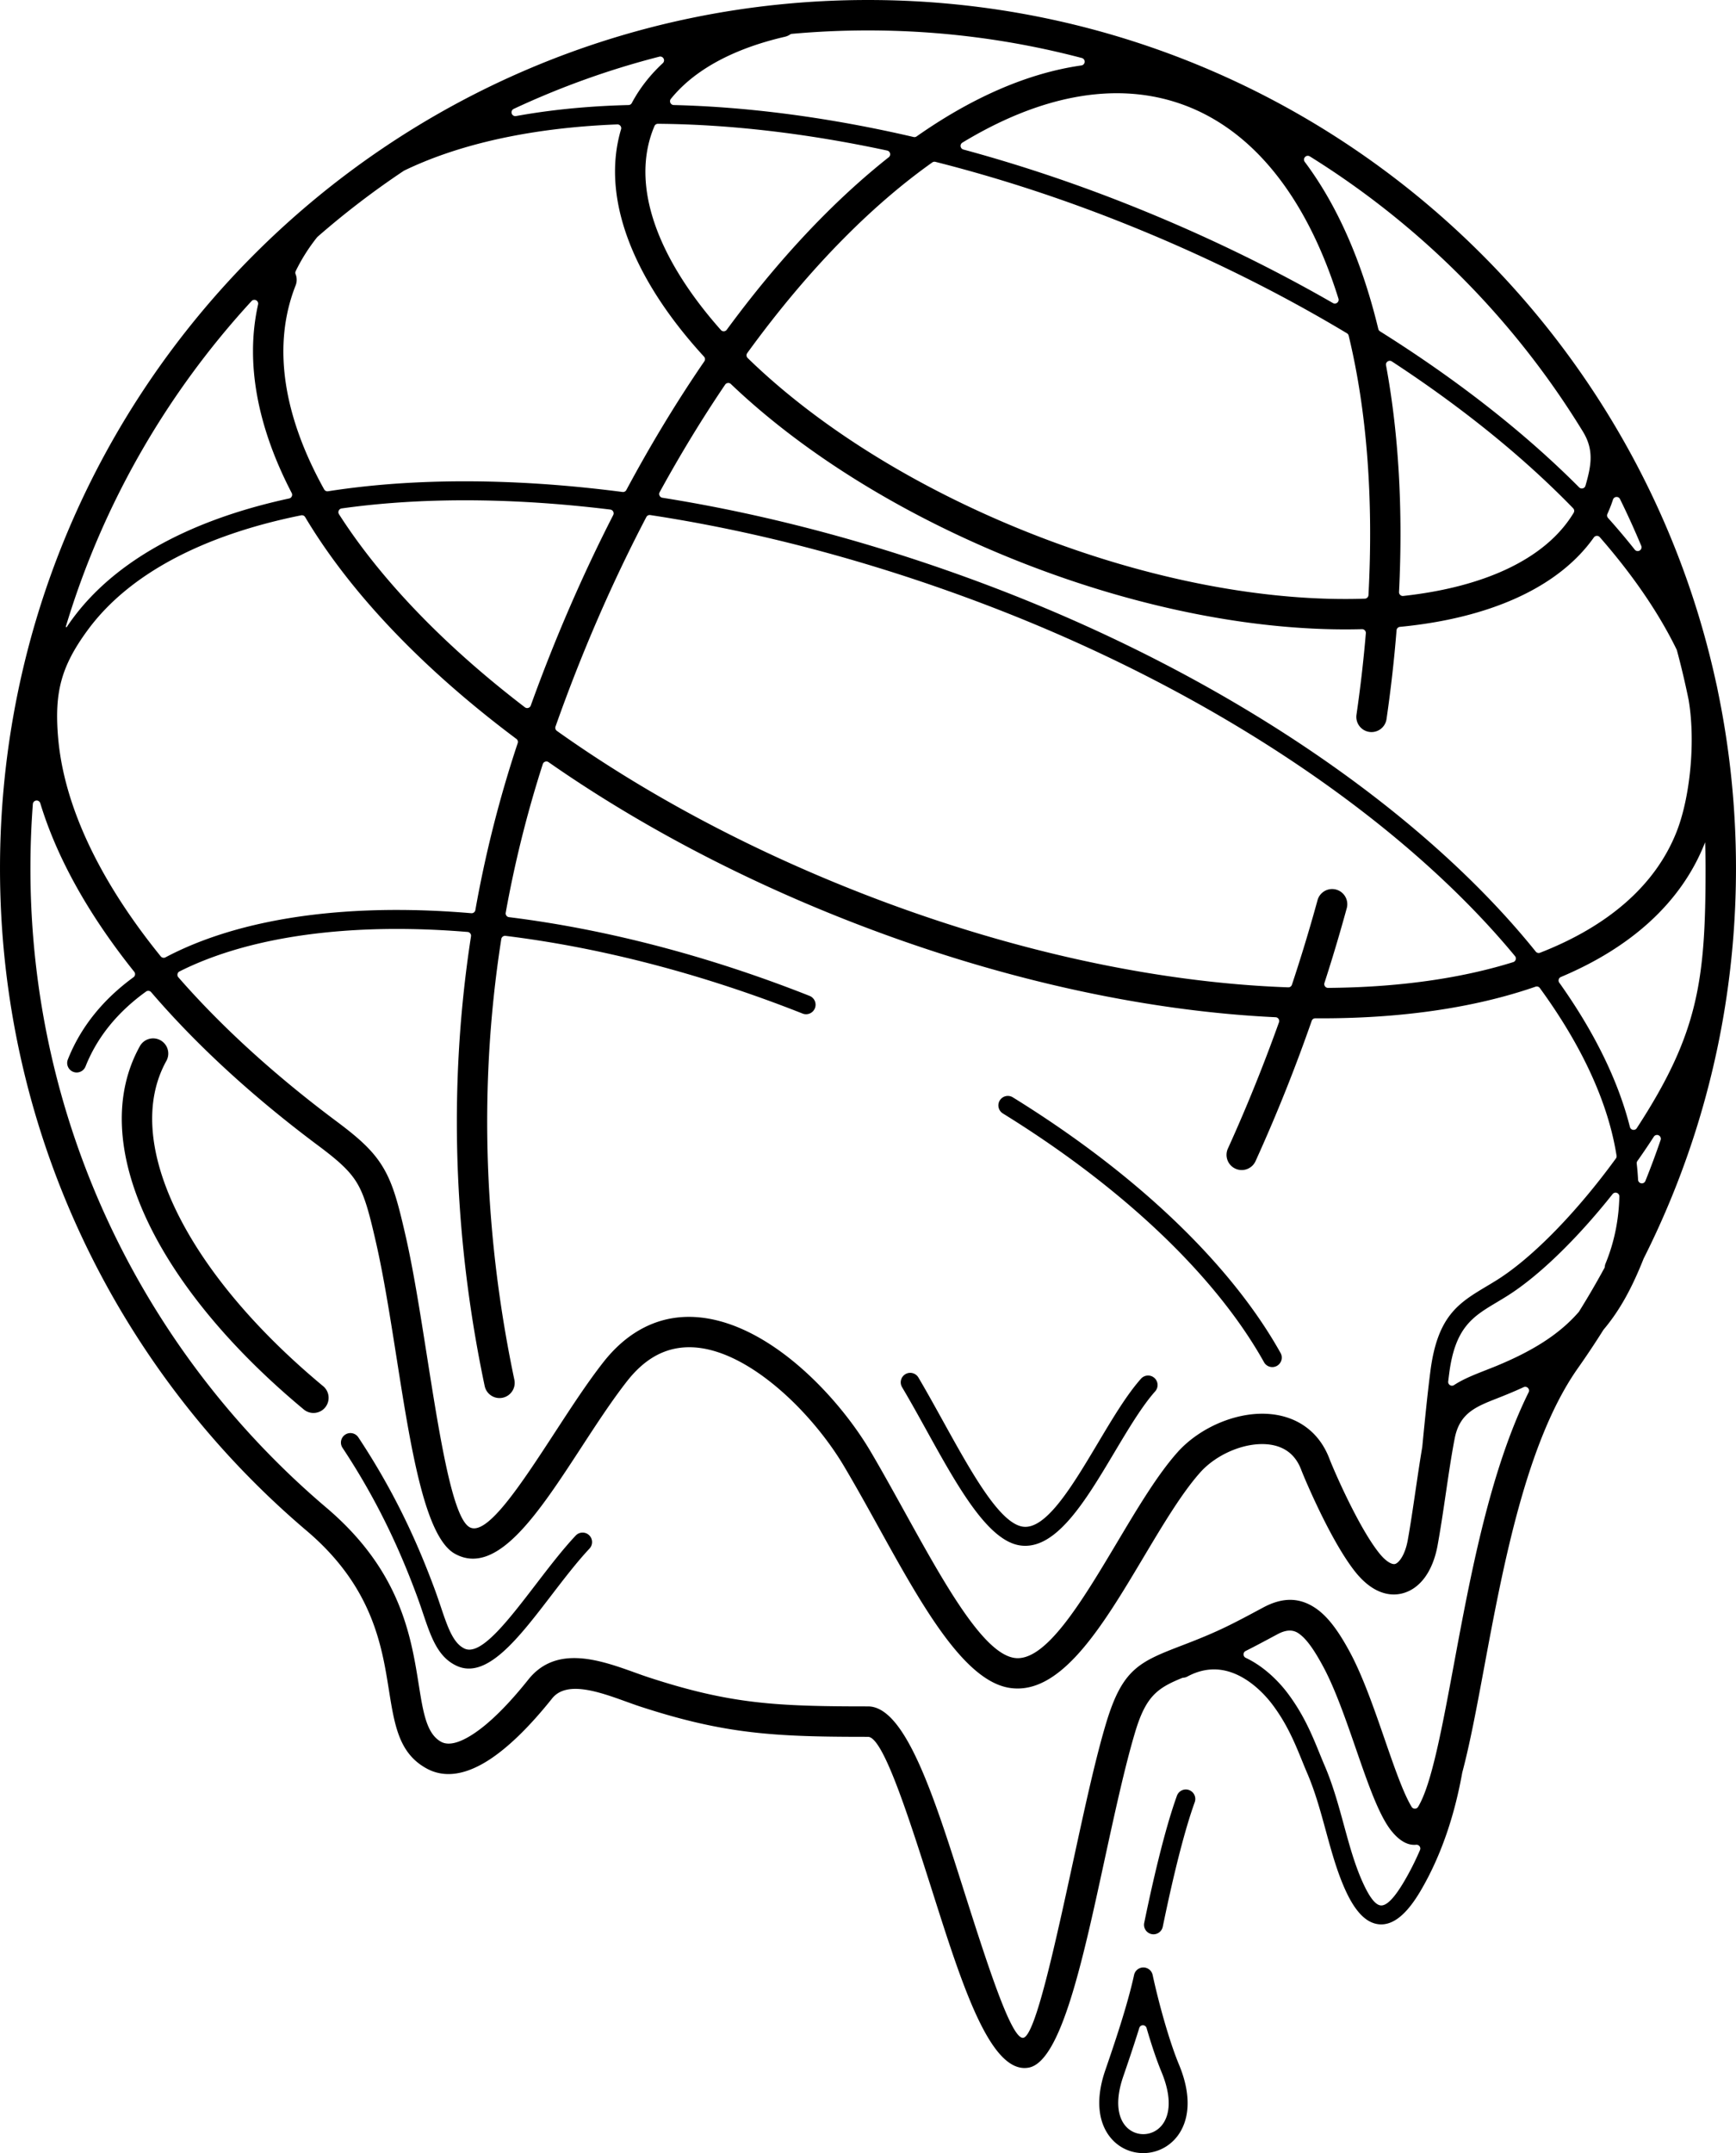 <svg data-v-423bf9ae="" xmlns="http://www.w3.org/2000/svg" viewBox="0 0 28719574 35602752" class="iconLeft"><!----><!----><!----><g data-v-423bf9ae="" id="b719f7fe-5c6d-4a86-a762-005e08b2502e" fill="black" transform="matrix(5.72,0,0,5.72,28719300.797,17801327.717)"><path d="M7.80 3.29L6.26 3.29L6.26 7.15L5.77 6.41C5.39 6.12 4.62 5.95 4.00 5.95C2.09 5.95 0.41 7.27 0.41 9.98C0.41 12.17 1.62 13.78 3.75 13.78C4.51 13.78 5.28 13.55 5.70 13.22L6.26 12.40L6.26 13.58L7.80 13.58ZM4.10 12.66C2.77 12.66 2.03 11.47 2.03 9.86C2.03 8.01 2.95 7.07 4.17 7.07C5.17 7.07 6.26 7.74 6.26 9.55L6.26 9.94C6.26 11.93 5.26 12.66 4.10 12.66ZM14.06 13.58L15.58 13.58C15.47 12.75 15.44 12.25 15.44 11.69L15.44 9.07C15.44 8.72 15.43 8.33 15.40 8.02C15.27 6.76 14.52 5.95 12.60 5.95C10.91 5.95 9.69 6.87 9.59 8.50L11.13 8.50C11.21 7.57 11.68 7.07 12.57 7.07C13.45 7.07 13.83 7.49 13.87 8.09C13.90 8.37 13.90 8.62 13.90 8.90L13.90 9.09L13.43 9.09C10.61 9.09 9.30 9.98 9.30 11.63C9.30 13.02 10.37 13.78 11.69 13.78C12.39 13.78 13.03 13.65 13.54 13.30L13.92 12.50ZM12.25 12.66C11.44 12.66 10.92 12.29 10.92 11.51C10.92 10.37 12.10 9.97 13.90 10.11L13.90 10.79C13.90 12.00 13.22 12.66 12.25 12.66ZM23.97 8.08C23.83 6.78 22.92 5.95 21.32 5.95C20.58 5.95 20.03 6.08 19.45 6.52L18.94 7.38L18.94 6.15L17.40 6.15L17.40 13.58L18.94 13.58L18.94 10.25C18.94 7.92 19.81 7.08 20.87 7.08C21.92 7.08 22.37 7.67 22.44 8.51C22.47 8.89 22.47 9.21 22.47 9.56L22.47 13.58L24.01 13.58L24.01 9.39C24.01 8.79 24.00 8.46 23.97 8.08ZM29.09 5.95C26.59 5.95 25.33 7.69 25.33 9.86C25.33 12.03 26.59 13.78 29.09 13.78C31.58 13.78 32.86 12.03 32.86 9.86C32.86 7.69 31.58 5.95 29.09 5.95ZM29.09 12.66C27.73 12.66 26.95 11.54 26.95 9.86C26.95 8.18 27.73 7.07 29.09 7.07C30.44 7.07 31.22 8.18 31.22 9.86C31.22 11.54 30.44 12.66 29.09 12.66ZM40.74 6.15L39.10 6.15L37.04 12.45L34.96 6.15L33.26 6.15L36.11 13.58L37.90 13.58ZM46.03 13.58L47.56 13.58C47.45 12.75 47.42 12.25 47.42 11.69L47.42 9.07C47.42 8.72 47.40 8.33 47.38 8.02C47.25 6.76 46.49 5.95 44.58 5.95C42.88 5.95 41.66 6.87 41.57 8.50L43.11 8.50C43.19 7.57 43.65 7.07 44.55 7.07C45.43 7.07 45.81 7.49 45.85 8.09C45.88 8.37 45.88 8.62 45.88 8.90L45.88 9.09L45.40 9.09C42.59 9.09 41.27 9.98 41.27 11.63C41.27 13.02 42.35 13.78 43.67 13.78C44.37 13.78 45.01 13.65 45.51 13.30L45.89 12.50ZM44.23 12.66C43.41 12.66 42.90 12.29 42.90 11.51C42.90 10.37 44.07 9.97 45.88 10.11L45.88 10.79C45.88 12.00 45.19 12.66 44.23 12.66Z"></path></g><!----><g data-v-423bf9ae="" id="ca4e95d3-0fdf-4f7f-b8f7-618d87153735" transform="matrix(628.956,0,0,628.956,-3178037.887,-1183602.814)" stroke="none" fill="black"><path d="M47479.79 15015.72a3629.405 3629.405 0 0 1-73.93 204.61c-22.86 57.8-47.19 114.79-72.81 171.02-16.82 36.94-10.57 77.91 16.5 108.15 247.61 276.63 481.89 554.21 702.23 832.21 31.22 39.39 85.88 49.55 129.18 24.01 43.28-25.54 60.83-78.28 41.47-124.66a21928.987 21928.987 0 0 0-557.88-1228.31c-18.32-37.25-55.33-58.53-96.74-55.62-41.41 2.9-75.08 29.15-88.02 68.59zm1073.96 16750.24c-95.49 147.49-193.11 293.68-292.47 438.18-46.22 67.21-92.83 134.08-139.79 200.54-14.78 20.91-20.61 43.76-17.67 69.2 16.43 142.05 28.24 283.2 35.29 423.39 2.39 47.43 36.5 85.74 83.34 93.59 46.84 7.86 91.59-17.24 109.31-61.31a21887.558 21887.558 0 0 0 400.54-1076.86c16.45-48.05-5.23-100.14-50.91-122.33-45.68-22.2-100.04-7.04-127.64 35.6zm-1084.91 1509.45c-935.15 1176.88-1939.79 2154.39-2770.66 2676.69-95.81 60.23-191.1 117.22-283.42 172.42-616.26 368.52-1085.44 649.1-1242.62 1859.43-9.11 70.14-18.16 142.28-27.15 216.17-4.81 39.53 12.65 75.98 46.47 97 33.82 21.03 74.24 20.56 107.56-1.25 242.57-158.76 527.55-270.8 842.48-394.57 103.52-40.68 210.41-82.7 272.31-108.27 931-384.62 1566.78-788.73 2039.86-1281.97 42.03-43.82 82.89-88.48 122.63-134.03 3.68-4.21 6.53-8.06 9.49-12.8 233.22-373.65 455.61-754.82 666.65-1143.09 7.16-13.17 10.84-25.77 11.89-40.72 1.82-25.88 7.76-51.93 18.16-77.25 16.59-40.11 34.17-84.72 52.68-133.64 195.88-517.69 297.88-1063.05 311.93-1629.44 1.09-43.72-24.73-81.55-65.84-96.48-41.12-14.93-85.2-2.46-112.42 31.8zm-5005.69 6643.21c69.79-718.67 139.62-1417.81 214.85-1997.17 188.55-1451.83 747.16-1785.9 1480.9-2224.67 87.9-52.56 178.62-106.82 273.66-166.56 928.55-583.72 2096.07-1781.1 3122.73-3191.3 16.21-22.26 22.23-47.2 17.95-74.4-220.52-1401.71-918.25-2899.67-2017.74-4406.66-26.33-36.1-71.32-50.17-113.54-35.54-1136.36 393.83-2436.47 649.35-3861.07 763.1-620.62 49.56-1265.52 72.23-1931.16 67.96-43.51-.28-80.68 25.93-95.04 67.01-202.08 578.37-411.82 1141.83-628.47 1689.77-267.28 675.98-550.52 1342.34-848.15 1997.33-90.6 201.06-327.06 290.6-528.12 200-201.06-90.6-290.6-327.06-200-528.12 287.16-631.96 565.11-1286.68 832.51-1962.97 177.65-449.31 348.32-902.05 511.51-1357.68 11.04-30.82 7.17-62.12-11.04-89.33-18.21-27.22-45.69-42.71-78.4-44.25-3451.25-162.12-7383.71-1012.15-11360.52-2585.22l-.2-.08c-2907.11-1149.93-5532.63-2565.69-7761.62-4120.36-26.87-18.74-58.13-23.21-89.18-12.73-31.04 10.48-53.2 32.97-63.22 64.16-425.68 1324.73-745.15 2630.05-975.12 3906.43-5.05 28.05.99 54.06 17.88 77.01 16.9 22.96 39.95 36.44 68.24 39.95 2485.63 307.89 5183.49 992.63 7906.11 2069.58 128.36 50.69 191.31 195.86 140.62 324.22s-195.86 191.31-324.22 140.62c-2695.25-1066.13-5362.3-1741.99-7814.18-2042.76-53.52-6.56-102.64 30.54-110.97 83.82-164.33 1050.36-269.14 2079.62-323.84 3082.32-171.93 3151.1 149.14 6042.49 668.07 8504.88 44.87 215.73-93.65 427.01-309.38 471.88-215.73 44.87-427.01-93.65-471.88-309.38-531.17-2520.47-859.77-5480.71-683.69-8708 55.29-1013.5 160.31-2053.13 324.28-3113.49 4.4-28.44-2.47-54.57-20.28-77.17-17.81-22.61-41.61-35.39-70.29-37.77-1183.49-98.09-2307.82-104.56-3350.3-21.33-1648.72 131.65-3088.26 487.13-4225.76 1058.77-28.56 14.35-47.07 38.76-53.22 70.12-6.15 31.37 1.78 60.96 22.81 85.03 1129.1 1292.55 2529.93 2570.68 4157.96 3785.31 628.99 469.28 983.81 795.89 1241.77 1237.89 251.79 431.46 384.36 933.2 574.82 1764.02 204.74 893.12 379.58 2001.72 553.71 3105.8 341.63 2166.25 680.41 4314.29 1131.02 4563.21 455.13 251.43 1346.2-1114.57 2263.69-2521.09 417.72-640.39 840.31-1288.21 1253.98-1815.31 285.43-363.68 593.75-634.96 917.71-826.83 656.56-388.85 1359.33-444.71 2057.19-276.74 663.11 159.6 1313.77 521.83 1906.79 987.24 883.35 693.27 1652.83 1625.55 2140.37 2448.74 278.91 470.92 591.29 1035.34 902.66 1597.92 1031.39 1863.55 2051.06 3705.89 2879.26 3841.85 819.19 134.47 1781.78-1479.14 2715.17-3043.8 530.92-889.99 1053.24-1765.57 1582.03-2359.66 317.28-356.48 758.28-647.77 1231.35-824.84 381.47-142.78 786.49-212.67 1168.35-184.61 409.88 30.12 795.24 169.47 1106.05 446.12 208.72 185.78 380.02 431.75 497.62 745.94 40.61 108.52 325.5 789.06 685.32 1470.86 193.18 366.05 405.63 726.52 606.37 981.38 113.64 144.26 217.31 234.22 309.2 277.97 51.99 24.75 93.48 30.74 124.21 20.97 43.35-13.79 90-55.23 136.76-119.19 87.17-119.23 154.43-293.78 193.35-508.2 67.35-370.92 138.14-851.54 208.25-1327.6 57.04-387.35 113.63-771.68 172.56-1117.23.42-2.49.72-4.63.96-7.14zm5642.53-8377.83c1619.27-2483.78 1809-3876.9 1809-6828.04 0-230.49-3.99-460.02-11.01-688.81l-3.2 8.26c-.35.91-.64 1.7-.97 2.62a404.39 404.39 0 0 1-12.09 30.13c-.6 1.34-1.08 2.49-1.62 3.85-624.09 1558.31-1948.88 2729.51-3775.9 3498.11-28.95 12.17-48.85 34.61-57.43 64.82-8.59 30.21-3.48 59.75 14.73 85.33 912.88 1282.45 1546.14 2563.21 1857.8 3793.67 9.97 39.36 40.48 67.44 80.53 74.09 40.05 6.66 77.99-10.03 100.16-44.03zm-4591.92 16947.63c-99.11 554.5-229 1056.37-379.67 1509.18-208.12 625.45-455.33 1153.62-715.75 1595.74-375.51 637.51-734.48 910.92-1090.68 878.98-357.62-32.09-650.87-365.15-905.62-941.28-211.3-477.88-353.47-998.01-498.06-1527.03-138.19-505.62-278.73-1019.78-488.97-1508.81-44.07-102.5-88.82-212.29-134.64-324.72-186.47-457.5-391.96-961.68-779.03-1475.54-191.37-254.04-594.87-693.13-1122.21-859.12-324.69-102.2-703.1-99.13-1116.47 123.87-33.22 17.87-68.7 27.43-104.02 29.41-11.52.65-21.28 2.83-31.97 7.17-658.49 266.98-954.91 486.2-1235.89 1422.42-271.16 903.47-544.22 2161.4-819.39 3429.09-564.33 2599.86-1137.13 5238.69-1981.4 5392.59-1000.97 182.44-1748.21-2165.61-2504.72-4542.82-656.93-2064.31-1321.91-4153.9-1721.49-4153.9-1224.2 0-2154.05-15.92-3066.46-123.17-916.34-107.7-1799.7-306.39-2921.05-671.42-96.74-31.49-240.17-83.12-389.92-137.02-685.64-246.8-1548.48-557.38-1931.14-77.7-554.11 694.59-1147.97 1298.96-1710.92 1648.25-564.07 350-1111.3 457.21-1594.54 191.11-722.19-397.69-838.58-1127.01-989.11-2070.43-185.32-1161.43-432.4-2709.76-2158.6-4174.37-2515.02-2133.89-4561.89-4802.89-5964.71-7831.08-1350.67-2915.62-2104.45-6162.99-2104.45-9585.07 0-6304.53 2555.45-12012.26 6687.05-16143.85 4131.59-4131.6 9839.32-6687.05 16143.85-6687.05 6304.53 0 12012.26 2555.45 16143.85 6687.05 3031.39 3031.39 5214.23 6911.29 6161.85 11252.81.14.64.27 1.18.42 1.81 18.07 76 34.52 153.87 49.39 233.28.12.66.23 1.23.37 1.89 311.21 1502.62 475.02 3059.2 475.02 4654.06 0 2402.49-371.39 4718.87-1059.89 6894.77-367.94 1162.8-826.65 2285.49-1367.77 3359.8-1.4 2.77-2.47 5.19-3.62 8.08-292.44 736.23-609.24 1338.49-1049.89 1861.07-3.15 3.73-5.61 7.1-8.21 11.23a22873.034 22873.034 0 0 1-668.86 1004.03c-1360.06 1929.35-1974.04 5227.27-2471.17 7897.56-191.72 1029.86-366.98 1971.04-569.69 2730.95-.76 2.84-1.3 5.29-1.82 8.18zm-5694.08-3022.02c519.85 245.97 904.71 668.38 1100.1 927.76 426.92 566.77 645.31 1102.59 843.49 1588.82 43.27 106.18 85.54 209.88 130.72 314.96 219.38 510.3 366.15 1047.21 510.45 1575.21 138.32 506.1 274.34 1003.7 474.64 1456.71 178.39 403.44 341.21 632.88 491.54 646.36 151.75 13.61 352.69-184.34 618.04-634.84 144.23-244.85 284.16-517.84 414.81-821.13 14.37-33.36 10.38-69.04-10.99-98.41-21.38-29.38-54.12-44.13-90.29-40.7-225.97 21.42-436.84-105.84-637.67-348.28-333.99-403.2-626.67-1249.38-943.99-2166.8-265.02-766.24-548.4-1585.51-868.03-2177.09-230.92-427.39-438.97-731.66-650.6-870.4-146.06-95.76-319.78-94.01-548.33 28.49l-5.96 3.19c-327.41 175.5-583.63 312.82-829.99 436.37-35.02 17.56-55.61 51.35-55.17 90.53.45 39.18 21.81 72.49 57.23 89.25zm-17624.45-3213.68c94.38-100.31 252.23-105.12 352.54-10.74 100.31 94.38 105.12 252.23 10.74 352.54-332.1 354.29-673.15 799.01-1008.4 1236.2-866.94 1130.52-1698.61 2215.01-2489.84 1844.19-494.01-231.51-669.5-751.64-884.53-1388.92-45.49-134.82-93.06-275.79-154.04-440.56-211.54-571.58-462.36-1185.62-780.52-1838.6-317.95-652.57-701.93-1341.51-1179.16-2061.74-76.04-114.88-44.57-269.67 70.31-345.71 114.88-76.04 269.67-44.57 345.71 70.31 492.55 743.35 887.05 1450.7 1212.36 2118.38 325.13 667.27 582.46 1297.53 800.06 1885.48 52.87 142.86 106.58 302.02 157.94 454.24 177.44 525.88 322.26 955.09 622.81 1095.94 428.13 200.65 1140.18-727.85 1882.42-1695.75 342.87-447.11 691.66-901.93 1041.6-1275.26zm14869.42-4123.81c91.69-103.01 249.53-112.19 352.54-20.5 103.01 91.69 112.19 249.53 20.5 352.54-349.21 392.33-709.72 996.66-1076.16 1610.94-761.41 1276.38-1546.65 2592.69-2493.13 2437.33-849.31-139.42-1643.71-1574.78-2447.24-3026.61-206.28-372.72-413.24-746.64-641.24-1131.61-70.11-118.65-30.76-271.68 87.89-341.79 118.65-70.11 271.68-30.76 341.79 87.89 202.04 341.14 424.93 743.86 647.1 1145.27 744.27 1344.76 1480.09 2674.26 2091.78 2774.67 612.35 100.51 1309.41-1067.97 1985.31-2201.01 379.87-636.79 753.59-1263.26 1130.86-1687.12zm945.03 10964.23c46.38-129.44 188.92-196.78 318.36-150.4 129.44 46.38 196.78 188.92 150.4 318.36-132.65 367.32-268.73 831.52-403.34 1355.11-149.3 580.75-297.42 1237.84-437.55 1919.36-27.5 134.83-159.11 221.84-293.94 194.34-134.83-27.5-221.84-159.11-194.34-293.94 140.54-683.55 290.49-1347.97 443.41-1942.8 138.62-539.18 279.25-1018.6 417-1400.03zm-989.96 6103.8c-7.35 23.66-14.74 47.27-22.13 70.82-145.83 464.58-291.56 889.88-400.27 1206.38-222.57 648.02-138.35 1079.24 70.05 1311.22 128.35 142.86 306.07 210.38 481.73 203.71 176.19-6.68 350.66-88.04 471.83-242.82 202.44-258.61 262.45-720.62-18.34-1395.24-123.5-296.74-253.77-684.68-375.26-1097.3-5.39-18.3-10.76-36.65-16.11-55.02-12.53-43.04-50.28-71.63-95.1-72.04-44.82-.41-83.09 27.49-96.4 70.29zm-498.69-77.62c139.02-442.83 272.98-907.85 360.6-1310.64.11-.49.19-.91.29-1.4 19.1-94.3 92.08-173.09 192.14-194.69 134.83-29.12 267.75 56.58 296.87 191.41 89.47 412.49 207.68 876.98 334.92 1309.09 116.18 394.61 240.4 764.72 357.68 1046.52 362.08 869.94 251.66 1507.9-50.02 1893.28-216.62 276.71-529.82 422.19-846.83 434.22-317.55 12.06-638.66-109.81-870.41-367.77-317.31-353.21-463.31-958.01-171.61-1807.3 110.66-322.18 258.73-754.23 396.37-1192.72zM7302.29 29919.95c-50.69 128.36-195.86 191.31-324.22 140.62s-191.31-195.86-140.62-324.22c339.96-859.44 930.8-1581.69 1726.95-2163 22.87-16.7 36.42-39.47 40.16-67.54 3.74-28.07-3.36-53.59-21.06-75.7-621.33-776.26-1148.49-1556.59-1572.66-2331.25-386.78-706.38-688.39-1408.71-898.55-2100.01-14.13-46.48-58.35-75.64-106.64-70.31-48.27 5.33-85.06 43.4-88.74 91.82-42.42 558.57-64.03 1122.96-64.03 1692.39 0 3305.03 726.92 6438.99 2029.45 9250.69 1353.52 2921.78 3328.54 5497.05 5755.33 7556.08 1951.26 1655.57 2225.09 3371.56 2430.48 4658.75 115.7 725.14 205.16 1285.72 585.99 1495.43 194.81 107.27 472.21 28.82 791.4-169.23 475.31-294.92 1000.89-835.5 1504.68-1467.01 738.92-926.27 1901.27-507.89 2824.9-175.42 116.23 41.83 227.48 81.88 368.04 127.64 1066.62 347.22 1902.51 535.69 2764.79 637.04 866.19 101.82 1774.41 116.93 2975.84 116.93 980.95 0 1735.48 2370.99 2480.87 4713.28 649.4 2040.65 1290.85 4056.27 1604.72 3999.06 316.37-57.67 832.38-2434.88 1340.76-4776.97 278.02-1280.84 553.91-2551.8 835.03-3488.45 434.3-1447.04 878.29-1618.08 2024.93-2059.79l127.05-49.02c833.56-322.54 1193.16-515.29 1975.47-934.63l5.96-3.19c522.13-279.86 956.21-259.41 1360.83 5.87 339.07 222.3 624.69 621.47 916.22 1161.04 344.44 637.5 640.84 1494.41 918.03 2295.83 253.35 732.48 489.61 1415.47 708.92 1776.77 18.65 30.71 49.51 48.08 85.45 48.09 35.91.01 66.8-17.32 85.47-48 351.66-578.29 624.25-2042.18 947.4-3778.01 429.42-2306.61 943.55-5068.1 1959.56-7119.48 19.16-38.69 12.18-83.18-17.93-114.11-30.11-30.92-74.33-39.13-113.52-21.06-131.55 60.63-268.78 120.46-412.07 179.65-128.96 53.28-208.1 84.38-284.81 114.53-558.95 219.66-984.48 386.91-1114.86 1046.71-82.39 416.92-159.29 939.02-237.01 1466.84-66.48 451.41-133.59 907.08-214.49 1352.6-61.11 336.63-177.39 625.29-333.97 839.46-145.18 198.58-327.91 339.27-539.9 406.69-224.61 71.44-464.53 57.74-708.59-58.47-198.46-94.5-399.32-259.5-593.56-506.09-232.1-294.67-470.62-697.98-684.51-1103.26-374.57-709.76-681.37-1445.52-725.94-1564.62-68.37-182.67-165.32-323.33-282-427.18-170.16-151.46-390.79-228.47-631.05-246.12-268.28-19.71-557.68 31.2-833.97 134.61-352.38 131.9-679.27 347.07-912.59 609.22-483.94 543.7-985.11 1383.82-1494.53 2237.78-1070.2 1794.01-2173.89 3644.14-3527.67 3421.92-1208.39-198.37-2321.81-2210.09-3448.02-4244.97-285.89-516.55-572.68-1034.73-893.28-1576.04-443.28-748.45-1143.08-1596.24-1946.63-2226.88-511.72-401.61-1059.21-710.82-1597.41-840.36-503.47-121.18-1005.35-83.91-1466.55 189.24-239.83 142.04-473.23 349.44-695.85 633.09-402.37 512.72-810.21 1137.91-1213.34 1755.93-1123.63 1722.54-2214.9 3395.45-3316.83 2786.71-792.33-437.69-1161.68-2779.57-1534.14-5141.33-170.26-1079.58-341.22-2163.57-544.33-3049.56-172.11-750.77-288.6-1198.5-487.32-1539.02-192.56-329.93-489.77-597.88-1029.27-1000.39-1726.43-1288.05-3208.5-2651.61-4396.15-4035.23-33.92-39.51-92.02-46.46-134.29-16.04-738.28 531.34-1282.99 1188.99-1591.78 1969.65zm2103.3-2869.18c1221.64-646.28 2775.29-1044.9 4556.19-1187.09 1084.78-86.62 2255.53-78.29 3487.54 26.74a99.74 99.74 0 0 0 106.95-82.15c254.32-1432.12 618.07-2899.37 1113.73-4388.85 13.84-41.58.11-85.41-34.99-111.66-1381.26-1032.97-2588.68-2117.69-3590.18-3219.43-785.16-863.75-1445.02-1739.65-1965.32-2611.69-22.13-37.1-63.32-55.34-105.66-46.79-2549.59 514.5-4520.05 1527.51-5613.87 3016.33-702.73 956.56-876.75 1638.75-779.87 2811.71 91.3 1105.22 480.41 2272.02 1130.73 3459.71 418.9 765.04 945.58 1537.74 1570.34 2307.79 30.39 37.46 81.77 47.94 124.41 25.38zm22025.95 4104.15c-117.03-72.27-153.32-225.74-81.05-342.77 72.27-117.03 225.74-153.32 342.77-81.05 1626.03 1004.69 3054.8 2097.49 4238.57 3225.91 1200.29 1144.16 2151.44 2327.41 2804.18 3495.51 66.87 120.27 23.59 271.99-96.68 338.86-120.27 66.87-271.99 23.59-338.86-96.68-627.62-1123.14-1547.66-2266.1-2712.4-3376.37-1160.74-1106.47-2561.85-2178.1-4156.53-3163.41zM6802.71 18375.28c1106.74-1669.67 3167.68-2807.59 5855.43-3388.44 31.48-6.8 55.67-26.06 69.38-55.2 13.7-29.16 13.07-60.07-1.79-88.66-896.16-1724.26-1229.07-3418.07-884.73-4956.28 10.03-44.8-10.57-89.24-51.27-110.48-40.65-21.23-88.8-12.83-119.86 20.92-2225.08 2417.55-3916.2 5334.13-4886.88 8562.62 6.76 4.98 13.34 10.16 19.72 15.52zm6878.75-3578c530.85-82.9 1082.04-146.4 1651.8-189.91 1857.94-141.89 3914.57-74.27 6093.36 208.75 42 5.46 81.01-14.59 101.02-51.92 646.8-1206.74 1334.29-2338.08 2051.2-3382.49 26.67-38.85 23.09-89.48-8.77-124.2-13.58-14.81-27.12-29.62-40.59-44.44-1832.39-2015.77-2675.13-4135.34-2140.96-5932.01 9.49-31.9 3.56-63.56-16.86-89.85-20.42-26.28-49.6-39.86-82.86-38.56-284.59 11.1-564.62 27.56-839.66 49.52-1846.53 147.43-3466.81 537.96-4763.28 1163.6-4.38 2.11-7.98 4.18-12.02 6.88-794.23 529.75-1552.1 1109.75-2269.07 1735.41-4.8 4.19-8.57 8.14-12.54 13.13-220.39 277.29-408.22 573.49-561.22 888.38-12.77 26.29-13.74 53.78-2.87 80.91 18.43 45.98 28.59 96.18 28.59 148.74-.05 48.92-9.07 98.64-28.12 146.89-628.43 1588.7-315.46 3444.75 749.99 5360.96 20.76 37.35 60.64 56.81 102.86 50.21zm8794.61 170.55c2747.13 436.04 5663.22 1204.41 8602.61 2316.61 418.1 158.19 835.11 323.41 1250.55 495.2 5286.36 2186.02 9635.45 5193.61 12421.56 8300.06 244.29 272.38 476.58 545.64 696.56 819.28 27.8 34.58 72.93 46.66 114.27 30.54 1761.65-686.61 3025.22-1750.37 3588.94-3175.35l.05-.13c199.54-504.45 334.49-1186.87 381.22-1888.48 36.5-548.02 19.02-1102.43-63.65-1587.12-.19-1.13-.38-2.09-.61-3.22-89.44-437.26-191.91-869.79-306.85-1297.2-1.74-6.47-3.74-11.85-6.68-17.87-475.46-974.76-1159.05-1968.77-2021.54-2955.69-20.84-23.85-48.73-35.67-80.36-34.07-31.64 1.6-58.18 16.22-76.5 42.07-943.5 1331.47-2769.24 2124.85-5099.17 2349.74-48.68 4.69-86.21 42.81-90.1 91.56-60.75 761.85-148.28 1540.07-263.25 2331.5-31.06 218.32-233.24 370.12-451.56 339.06-218.32-31.06-370.12-233.24-339.06-451.56 105.55-726.56 187.52-1441.23 246.38-2141.38 2.47-29.37-6.71-55.6-26.95-77.03-20.24-21.44-45.92-32.07-75.39-31.28-2635.69 71.51-5805.93-507.97-9016.44-1777.92-3091.86-1223.01-5718.58-2887.92-7582.25-4666.8-22.03-21.03-49.4-30.34-79.68-27.09-30.28 3.24-55.06 18.12-72.14 43.33-597.51 881.87-1173.8 1826.39-1721.97 2826.41-16.14 29.44-16.88 61.96-2.1 92.1 14.78 30.14 40.95 49.47 74.11 54.73zm22425.54 12049.65c-167.07-202.11-341.07-404.09-521.92-605.74-2738.74-3053.63-7023.69-6014.14-12239.92-8171.16-402.54-166.46-814.9-329.68-1236.87-489.34-2994.41-1133.02-5962.14-1904.95-8745.81-2328.24-42.97-6.54-83.48 13.99-103.64 52.5-888.37 1697.54-1695.18 3543.83-2388.72 5507.03-15.1 42.72-.6 88.55 36.32 114.81 2227.34 1584.07 4881.37 3029.8 7836.6 4198.77l.12.05c4010.21 1586.28 7964.91 2421.53 11398.42 2543.04 45.05 1.59 84.24-25.65 98.44-68.44 106.79-321.7 207.88-638.1 303.3-949.07 133.73-435.83 257.05-860.13 370.03-1272.66 57.81-212.28 276.79-337.5 489.07-279.69 212.28 57.81 337.5 276.79 279.69 489.07-120.76 440.94-246.22 873.75-376.29 1297.66-68.8 224.21-138.86 446.62-210.17 667.1-10.2 31.55-5.1 63.18 14.51 89.92 19.61 26.74 48.25 41.11 81.41 40.85 525.58-4.09 1037.02-25.86 1532.21-65.4 1222.9-97.63 2344.55-302.44 3335.94-611.88 32.79-10.23 56.28-34.06 66.06-66.99 9.78-32.92 3.1-65.72-18.78-92.19zM21105.4 15278.44c-2048.32-250.89-3982.1-306.91-5735.04-173.03-456.33 34.85-900.01 82.69-1330.16 143.11-34.74 4.88-62.3 25.39-76.95 57.26-14.65 31.87-12.27 66.15 6.64 95.69 457.67 714.92 1016.12 1434.91 1665.56 2149.36 907.13 997.93 1990.13 1982.23 3223.6 2925.6 26.14 20 57.36 25.79 88.94 16.51 31.58-9.28 54.71-31.04 65.88-62 639.23-1771.27 1369.65-3448.16 2168.37-5007.66 15.36-29.99 15.13-62.69-.66-92.45-15.8-29.77-42.73-48.29-76.18-52.39zm-2479.44-10345.2c568.51-103.13 1164.31-179.62 1784.12-229.11 382.76-30.57 774.97-50.69 1175.5-60.67 37.04-.92 68.36-20.27 85.77-52.97 206.9-388.55 481.28-738.3 815.82-1048.67 34-31.54 41.99-80.52 19.77-121.22-22.22-40.7-67.72-60.48-112.63-48.96-1328.76 340.83-2609.05 802.56-3828.55 1372.62-45.79 21.41-68.27 72.76-52.93 120.93 15.33 48.18 63.38 77.07 113.13 68.05zm4148.85-289.87c1960.53 47.51 4091.67 325.5 6308.17 840.37 28.69 6.67 55.96 1.37 80.07-15.55 1454.54-1020.77 2921.21-1664.82 4333.77-1865.78 47.61-6.78 82.96-45.2 85.74-93.21 2.79-48-27.87-90.25-74.36-102.5-1795.48-472.76-3680.48-724.85-5624.42-724.85-674.87 0-1342.6 30.55-2001.97 90.02-17.81 1.61-32.73 6.96-47.49 17.06-40.13 27.45-85.98 48.01-136.25 59.52-897.93 207.3-1665.22 525.04-2263.2 949.95-285.15 202.63-531.75 430.16-735.41 682.15-24.53 30.36-29.36 69.43-12.97 104.85 16.39 35.42 49.3 57.02 88.32 57.97zm7618.5 1169.81c1408.88 381.17 2844.84 856.1 4286.87 1426.51 1935.01 765.4 3759.51 1647.64 5432.79 2609.45 36.42 20.93 79.68 17.58 112.44-8.72 32.74-26.3 45.37-67.78 32.82-107.86-821.1-2622.13-2234.22-4469.5-4184.99-5132.77-1738.65-591.15-3708.55-179.02-5705.64 1031.33-34.97 21.19-52.9 59-47.19 99.49 5.71 40.51 33.42 71.89 72.9 82.57zm10957.56 4779.03c1624.97 1018.87 3082.07 2110.72 4327.9 3236.24 317.24 286.6 620.8 575.53 910.03 866.1 25.71 25.83 60.48 35.38 95.78 26.31 35.29-9.08 61.15-34.21 71.21-69.24 151.88-528.57 230.39-936.61-67.9-1423.95-912.2-1490.51-1996.81-2864.08-3225.88-4093.15-1191.41-1191.41-2518.77-2246.87-3956.66-3141.31-41.23-25.65-93.66-18.48-126.5 17.3-32.86 35.8-35.47 88.71-6.32 127.59 722.17 963.02 1293.63 2163.26 1708.09 3552.02 81.46 272.95 156.83 553.4 226.15 840.81 6.36 26.39 21.1 46.86 44.1 61.28zm5079.79 4651.29c-340.49-350.81-702.82-699.85-1085.87-1045.91-1075.41-971.56-2312.36-1918.14-3681.8-2813.69-34.24-22.39-76.11-22.22-110.16.46-34.06 22.67-50.36 61.26-42.89 101.49 331.21 1782.92 448.58 3796.12 341.68 5959.64-1.5 30.29 9.24 56.95 31.31 77.74 22.07 20.78 49.32 29.93 79.45 26.63 2129.9-232.99 3749.5-971.41 4482.16-2185.02 23.81-39.44 18.21-88.28-13.88-121.34zm-5949.11-4599.75c-1816.38-1089.88-3830.6-2087.05-5984.97-2939.22-1632.35-645.69-3255.82-1167.36-4839.24-1567.63-29.37-7.42-57.6-2.16-82.32 15.36-762.99 540.6-1526.04 1193.25-2277.8 1946.98-886.61 888.92-1755.6 1916.51-2589.23 3065.06-29.38 40.47-24.7 95.48 11.12 130.38 1795.65 1749.13 4375.61 3396.63 7434.7 4606.69 3150.16 1246.08 6247.43 1806.07 8797.78 1719.65 52-1.78 93.69-42.7 96.46-94.66 135.15-2534.91-44.21-4853.38-520.76-6820.41-6.55-27.01-21.91-47.9-45.74-62.2zM28388.07 5839.97c-2125.78-456.76-4161.59-689.19-6028.49-703.57-41.25-.31-76.64 22.91-92.78 60.87-9.55 22.48-18.84 45.09-27.85 67.85l-.07.19c-601.16 1519.75 119.13 3425.07 1775.15 5291.97 20.74 23.38 48.19 34.97 79.41 33.54 31.22-1.44 57.5-15.51 76-40.7 826-1124.31 1685.45-2134.37 2562.16-3013.38 559.51-560.97 1126.71-1069.1 1697.5-1520.57 31.08-24.59 44.34-62.51 35.35-101.11-8.98-38.6-37.63-66.76-76.38-75.09zM13552.79 38324.78c169.13 140.66 192.22 391.81 51.56 560.94-140.66 169.13-391.81 192.22-560.94 51.56-1943.42-1613.89-3367.36-3356.38-4132.89-4999.25-783.38-1681.14-888.91-3273.47-178.58-4552.11 107-192.43 349.76-261.69 542.19-154.69 192.43 107 261.69 349.76 154.69 542.19-576.52 1037.77-468.28 2378.6 206.7 3827.11 718.66 1542.29 2068.12 3188.64 3917.27 4724.25z"></path></g><!----></svg>